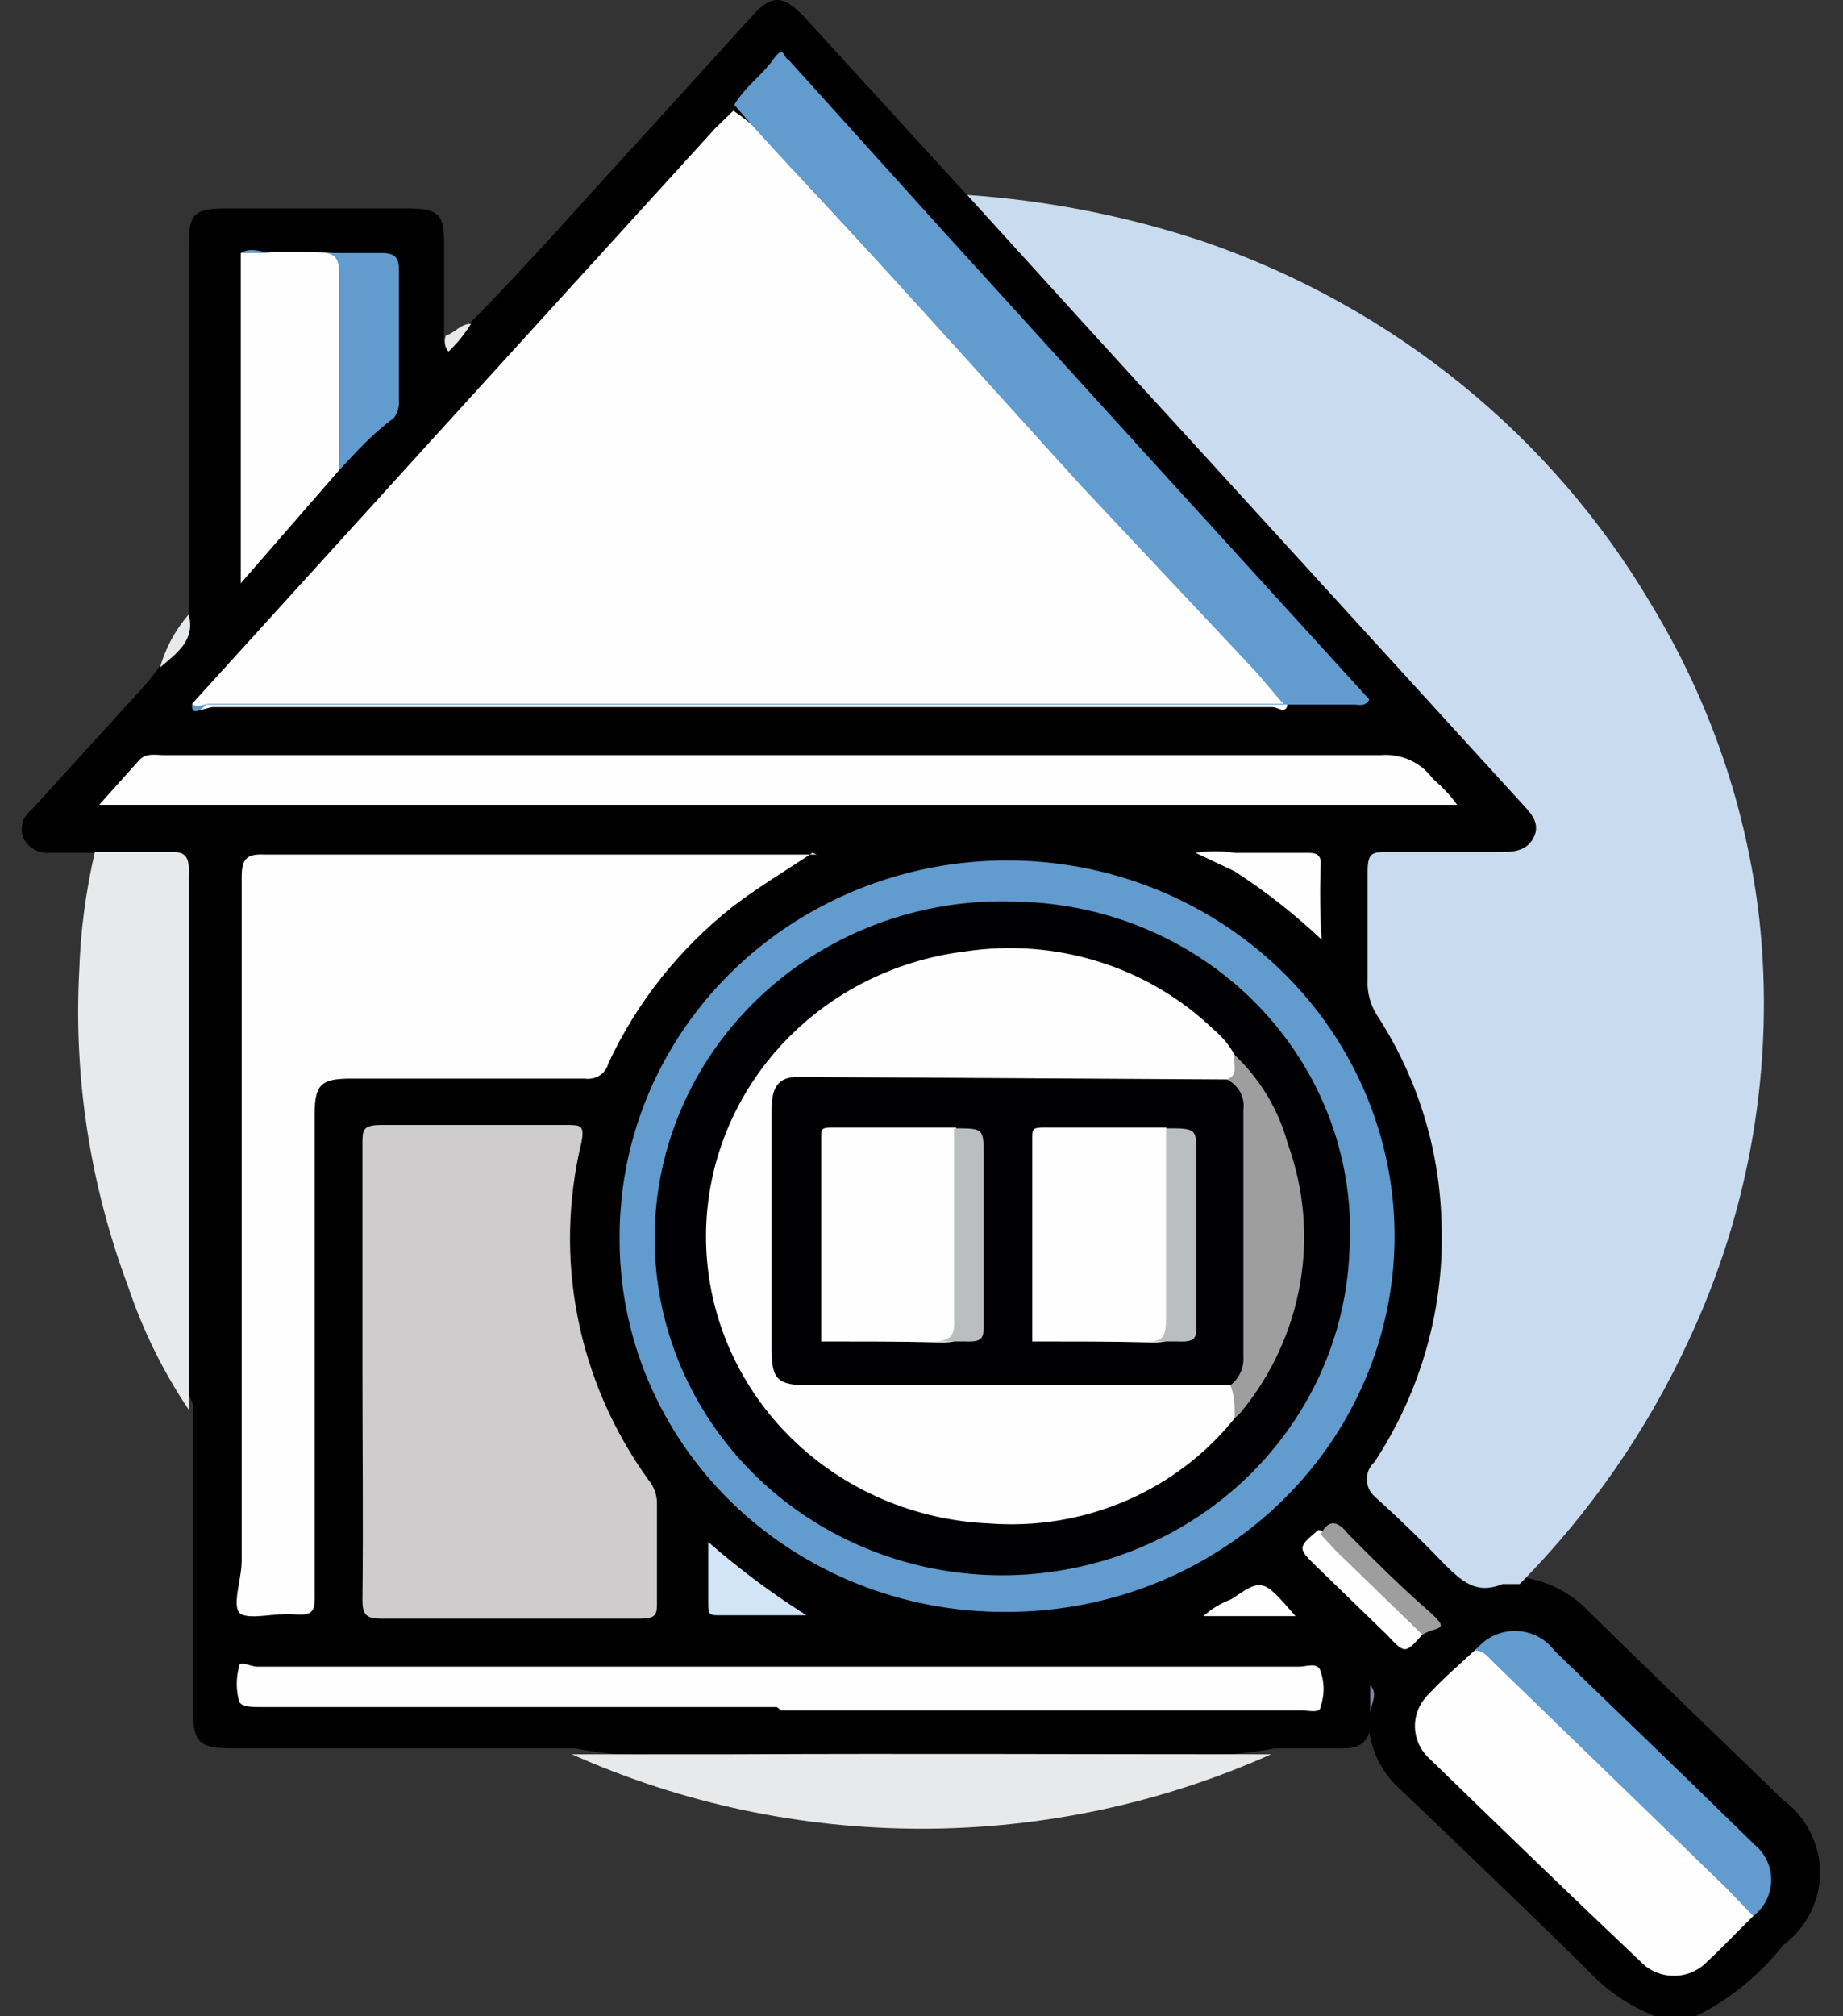 <svg width="75" height="82" viewBox="0 0 75 82" fill="none" xmlns="http://www.w3.org/2000/svg">
<rect x="0" y="0" width="75" height="82" fill="#333333" stroke="none"/>
<path d="M3.86 34.685H2.057C1.835 34.708 1.611 34.664 1.415 34.56C1.219 34.456 1.061 34.297 0.961 34.103C0.875 33.902 0.86 33.679 0.917 33.468C0.975 33.258 1.102 33.072 1.279 32.938L5.805 27.97C6.06 27.688 6.296 27.391 6.512 27.079C7.057 26.45 7.455 25.714 7.678 24.921C7.678 23.105 7.678 21.323 7.678 19.542V10.017C7.678 8.681 7.89 8.475 9.234 8.475H16.517C17.86 8.475 18.073 8.681 18.073 9.949C18.073 11.216 18.073 12.518 18.073 13.786C18.073 13.786 18.073 14.129 18.391 13.786C18.609 13.563 18.846 13.357 19.098 13.169C21.643 10.6 24.012 7.859 26.487 5.186L30.624 0.63C31.401 -0.227 31.861 -0.193 32.674 0.63L39.285 7.859C40.147 8.453 40.899 9.183 41.513 10.017L50.882 20.296C53.569 23.276 56.256 26.223 58.978 29.169C59.968 30.231 60.887 31.328 61.912 32.355C62.097 32.558 62.263 32.776 62.407 33.007C62.516 33.159 62.585 33.335 62.607 33.519C62.629 33.703 62.604 33.89 62.534 34.063C62.464 34.235 62.352 34.389 62.206 34.509C62.061 34.63 61.887 34.714 61.7 34.754C61.291 34.824 60.872 34.824 60.463 34.754H56.645C56.079 34.754 55.867 34.959 55.867 35.508V39.927C55.887 40.353 56.021 40.766 56.256 41.126C58.053 43.978 58.95 47.277 58.837 50.617C58.744 53.597 57.881 56.506 56.326 59.079C55.725 60.039 55.761 60.141 56.574 60.964C57.387 61.786 58.483 62.745 59.402 63.67C59.561 63.888 59.787 64.051 60.047 64.137C60.307 64.223 60.589 64.228 60.852 64.15C61.018 64.057 61.207 64.008 61.4 64.008C61.592 64.008 61.781 64.057 61.948 64.15C62.963 64.289 63.899 64.76 64.599 65.486C67.251 68.09 69.903 70.625 72.554 73.195C73.023 73.544 73.404 73.992 73.665 74.506C73.927 75.02 74.063 75.585 74.063 76.159C74.063 76.731 73.927 77.297 73.665 77.811C73.404 78.325 73.023 78.773 72.554 79.122C71.608 80.321 70.401 81.304 69.019 82H67.357C66.285 81.579 65.329 80.922 64.564 80.081C62.089 77.649 59.544 75.216 57.033 72.818C56.325 72.203 55.863 71.366 55.725 70.454C55.672 70.159 55.672 69.858 55.725 69.563C55.779 69.858 55.779 70.159 55.725 70.454C55.549 71.002 55.124 71.105 54.629 71.105H51.872C50.791 71.321 49.686 71.401 48.584 71.345H26.628C25.55 71.403 24.468 71.322 23.411 71.105H9.446C8.103 71.105 7.855 70.865 7.855 69.563V58.257C7.855 57.88 7.855 57.503 7.855 57.126C7.639 56.641 7.542 56.113 7.572 55.585V36.398C7.572 34.959 7.572 34.994 6.123 34.959C5.239 34.925 4.496 35.131 3.86 34.685Z" fill="black"/>
<path d="M71.6 37.426C71.089 32.903 69.594 28.536 67.215 24.613C63.175 17.743 56.728 12.504 49.043 9.846C45.915 8.798 42.658 8.153 39.356 7.927C42.467 11.353 45.578 14.78 48.725 18.206L61.983 32.732C62.337 33.109 62.69 33.52 62.407 34.069C62.124 34.617 61.594 34.651 61.064 34.651H56.503C55.867 34.651 55.654 34.651 55.654 35.439C55.654 36.912 55.654 38.386 55.654 39.859C55.628 40.366 55.764 40.868 56.043 41.298C57.677 43.818 58.581 46.717 58.66 49.692C58.8 53.139 57.851 56.546 55.937 59.456C55.838 59.546 55.758 59.655 55.704 59.776C55.65 59.896 55.622 60.027 55.622 60.158C55.622 60.29 55.65 60.421 55.704 60.542C55.758 60.662 55.838 60.771 55.937 60.861C56.927 61.752 57.882 62.677 58.801 63.636C59.473 64.287 60.074 64.87 61.134 64.424C61.311 64.424 61.594 64.424 61.842 64.424C64.692 61.539 67.012 58.201 68.7 54.557C71.224 49.199 72.225 43.285 71.6 37.426Z" fill="#C9DBEE"/>
<path d="M6.901 34.651C5.911 34.651 4.886 34.651 3.861 34.651C3.492 36.239 3.279 37.856 3.224 39.482C2.995 43.839 3.669 48.195 5.204 52.296C5.797 54.073 6.629 55.766 7.679 57.332C7.679 54.66 7.679 51.987 7.679 49.315V35.611C7.714 34.891 7.608 34.617 6.901 34.651Z" fill="#E8E9EA"/>
<path d="M29.881 71.345H23.27C27.731 73.341 32.586 74.375 37.5 74.375C42.414 74.375 47.269 73.341 51.73 71.345H50.811C43.846 71.345 36.881 71.311 29.881 71.345Z" fill="#E8E9EA"/>
<path d="M6.512 27.148C7.184 26.565 7.962 26.051 7.679 24.989C7.134 25.619 6.736 26.355 6.512 27.148Z" fill="#E8E9EA"/>
<path d="M18.25 14.3C18.605 13.963 18.914 13.583 19.169 13.169C18.745 13.169 18.498 13.546 18.144 13.649C18.101 13.757 18.087 13.874 18.106 13.988C18.125 14.103 18.174 14.21 18.25 14.3Z" fill="#E8E9EA"/>
<path d="M7.819 28.621L17.719 17.726L29.103 5.221L29.845 4.501C30.659 5.05 31.365 5.734 31.931 6.522L38.507 13.615L45.578 21.049C47.664 23.345 49.785 25.572 51.871 27.901L52.083 28.141C52.083 28.313 52.472 28.518 52.366 28.758C52.26 28.998 51.977 28.758 51.765 28.758H8.633C8.279 28.827 7.925 29.032 7.819 28.621Z" fill="#FEFEFE"/>
<path d="M33.063 34.685C31.932 35.439 30.836 36.09 29.811 36.878C27.638 38.593 25.908 40.775 24.755 43.251C24.705 43.45 24.578 43.625 24.402 43.739C24.225 43.853 24.01 43.899 23.8 43.867H14.29C13.053 43.867 12.805 44.107 12.805 45.34V64.835C12.805 65.452 12.805 65.726 11.992 65.657C11.179 65.589 10.295 65.863 9.835 65.657C9.376 65.452 9.835 64.253 9.835 63.499C9.835 54.214 9.835 44.964 9.835 35.679C9.835 34.959 10.012 34.72 10.755 34.754H33.24L33.063 34.685Z" fill="#FEFEFE"/>
<path d="M14.749 55.756C14.749 52.672 14.749 49.589 14.749 46.54C14.749 45.957 14.749 45.752 15.527 45.752H23.058C23.623 45.752 23.8 45.752 23.659 46.471C23.095 48.813 23.045 51.243 23.515 53.604C23.983 55.965 24.96 58.204 26.381 60.176C26.623 60.465 26.749 60.831 26.735 61.203C26.735 62.505 26.735 63.807 26.735 65.143C26.735 65.623 26.735 65.829 26.063 65.829H15.457C14.855 65.829 14.749 65.589 14.749 65.075C14.785 61.889 14.749 58.839 14.749 55.756Z" fill="#CECCCD"/>
<path d="M25.215 50.24C25.222 47.218 26.154 44.265 27.892 41.756C29.63 39.247 32.097 37.294 34.981 36.144C37.865 34.993 41.036 34.698 44.094 35.294C47.151 35.89 49.957 37.352 52.158 39.493C54.358 41.635 55.853 44.361 56.455 47.327C57.056 50.292 56.737 53.364 55.537 56.153C54.337 58.943 52.311 61.325 49.714 62.998C47.117 64.672 44.066 65.561 40.948 65.555C38.872 65.569 36.813 65.181 34.894 64.416C32.974 63.65 31.231 62.521 29.766 61.096C28.301 59.67 27.145 57.975 26.363 56.112C25.582 54.248 25.191 52.252 25.215 50.24Z" fill="#629BCE"/>
<path d="M59.297 32.732H4.037L5.663 30.917C5.946 30.608 6.335 30.711 6.689 30.711H56.185C56.595 30.676 57.007 30.746 57.379 30.914C57.752 31.083 58.072 31.343 58.306 31.67C58.66 31.979 58.978 32.287 59.297 32.732Z" fill="#FEFEFE"/>
<path d="M7.82 28.621C8.032 28.827 8.279 28.621 8.527 28.621H52.225C51.73 28.073 51.341 27.559 50.882 27.079L43.987 19.747C40.876 16.321 37.8 12.895 34.654 9.469C33.063 7.722 31.401 6.043 29.881 4.261C30.305 3.542 31.012 3.062 31.472 2.411C31.931 1.76 31.896 2.411 32.073 2.411L38.26 9.263L46.639 18.48L55.725 28.45C55.548 28.758 55.301 28.655 55.124 28.655H8.385C8.209 28.895 7.749 29.135 7.82 28.621Z" fill="#629BCE"/>
<path d="M31.613 69.426H10.577C10.294 69.426 9.799 69.426 9.729 69.186C9.604 68.726 9.604 68.242 9.729 67.782C9.729 67.508 10.188 67.782 10.471 67.782H52.897C53.18 67.782 53.639 67.576 53.745 67.987C53.904 68.443 53.904 68.936 53.745 69.392C53.745 69.7 53.25 69.563 53.003 69.563H31.79L31.613 69.426Z" fill="#FEFEFE"/>
<path d="M71.352 77.923C70.716 78.54 70.115 79.191 69.478 79.773C69.306 79.957 69.096 80.104 68.862 80.204C68.627 80.305 68.374 80.357 68.117 80.357C67.861 80.357 67.608 80.305 67.373 80.204C67.139 80.104 66.928 79.957 66.756 79.773C63.857 77.032 60.993 74.257 58.13 71.482C57.955 71.313 57.817 71.113 57.723 70.892C57.629 70.672 57.58 70.436 57.58 70.197C57.58 69.958 57.629 69.722 57.723 69.501C57.817 69.281 57.955 69.081 58.13 68.912C58.695 68.295 59.367 67.713 60.004 67.13C60.64 66.548 60.604 67.13 60.817 67.439L70.963 77.238C71.175 77.443 71.423 77.615 71.352 77.923Z" fill="#FEFEFE"/>
<path d="M13.794 19.131L9.799 23.722V21.598C9.799 17.829 9.799 14.06 9.799 10.291C11.059 10.223 12.322 10.223 13.582 10.291C14.007 10.291 14.077 10.6 14.113 10.874C14.148 11.307 14.148 11.742 14.113 12.176V17.863C14.119 18.305 14.01 18.741 13.794 19.131Z" fill="#FEFEFE"/>
<path d="M71.352 77.923L70.221 76.758L60.816 67.645C60.604 67.439 60.392 67.131 60.038 67.131C60.222 66.883 60.463 66.681 60.743 66.542C61.023 66.403 61.333 66.331 61.647 66.331C61.962 66.331 62.271 66.403 62.551 66.542C62.831 66.681 63.072 66.883 63.256 67.131C65.978 69.769 68.7 72.373 71.387 75.011C71.607 75.19 71.783 75.414 71.903 75.668C72.023 75.921 72.083 76.197 72.08 76.475C72.076 76.754 72.009 77.028 71.884 77.278C71.758 77.528 71.576 77.749 71.352 77.923Z" fill="#629BCE"/>
<path d="M13.794 19.131C13.794 16.424 13.794 13.752 13.794 11.045C13.794 10.463 13.582 10.257 12.981 10.291H9.799C10.224 10.017 10.683 10.291 11.143 10.291C12.592 10.291 14.077 10.291 15.527 10.291C16.057 10.291 16.234 10.463 16.234 10.976C16.234 12.758 16.234 14.403 16.234 16.287C16.256 16.544 16.18 16.799 16.022 17.006C15.173 17.623 14.502 18.377 13.794 19.131Z" fill="#629BCE"/>
<path d="M57.882 66.48C57.175 67.268 57.175 67.268 56.433 66.48L53.64 63.773C52.791 62.951 52.791 62.951 53.64 62.231C54.029 62.231 54.241 62.608 54.488 62.848L57.317 65.623C57.635 65.897 57.953 66.068 57.882 66.48Z" fill="#FEFEFE"/>
<path d="M32.815 65.692H29.28C28.891 65.692 28.82 65.692 28.82 65.212V62.711C30.07 63.803 31.406 64.8 32.815 65.692Z" fill="#D2E5F7"/>
<path d="M57.882 66.48L54.347 63.053L53.746 62.403C54.064 61.786 54.417 61.82 54.877 62.403C55.902 63.43 56.928 64.458 58.024 65.418C59.12 66.377 58.519 66.103 57.882 66.48Z" fill="#9E9E9E"/>
<path d="M53.746 35.096C53.746 34.719 53.499 34.685 53.216 34.685H50.246C49.719 34.603 49.182 34.603 48.655 34.685L50.246 35.439C51.51 36.257 52.693 37.186 53.782 38.214C53.711 37.118 53.711 36.124 53.746 35.096Z" fill="#FEFEFE"/>
<path d="M50.104 65.041C49.685 65.198 49.301 65.43 48.972 65.726H50.245H52.72C51.377 64.184 51.377 64.184 50.104 65.041Z" fill="#FEFEFE"/>
<path d="M55.76 69.7V68.535C56.11 68.912 55.76 69.323 55.76 69.7Z" fill="#8A84A2"/>
<path d="M54.913 50.925C54.798 53.636 53.855 56.254 52.203 58.445C50.551 60.637 48.265 62.304 45.635 63.235C43.005 64.166 40.148 64.319 37.428 63.675C34.708 63.031 32.246 61.619 30.354 59.618C28.463 57.617 27.227 55.116 26.804 52.434C26.38 49.751 26.788 47.007 27.976 44.55C29.164 42.092 31.078 40.032 33.475 38.629C35.872 37.227 38.646 36.546 41.443 36.672C43.305 36.715 45.139 37.122 46.835 37.868C48.531 38.615 50.054 39.686 51.312 41.017C52.57 42.348 53.538 43.912 54.157 45.615C54.775 47.317 55.033 49.124 54.913 50.925Z" fill="#000002"/>
<path d="M50.246 57.675C49.077 59.138 47.55 60.296 45.803 61.044C44.056 61.791 42.144 62.105 40.24 61.957C37.223 61.825 34.367 60.6 32.238 58.524C30.108 56.449 28.86 53.675 28.74 50.75C28.62 47.826 29.637 44.964 31.59 42.732C33.543 40.499 36.289 39.058 39.286 38.694C41.103 38.42 42.96 38.563 44.71 39.11C46.46 39.658 48.053 40.594 49.362 41.846C49.722 42.143 50.022 42.504 50.246 42.908C50.564 43.388 50.564 43.833 49.928 44.039C49.517 44.089 49.101 44.089 48.69 44.039H33.276C31.861 44.039 31.649 44.244 31.649 45.615C31.649 46.985 31.649 48.664 31.649 50.171C31.649 51.679 31.649 53.118 31.649 54.591C31.649 56.064 31.861 56.064 33.134 56.064H48.69C49.157 55.979 49.637 55.979 50.104 56.064C50.705 56.647 50.458 57.161 50.246 57.675Z" fill="#FEFEFE"/>
<path d="M49.927 43.901C50.458 43.696 50.139 43.251 50.245 42.908C51.287 43.896 52.032 45.139 52.402 46.505C53.064 48.327 53.239 50.281 52.911 52.186C52.584 54.092 51.764 55.885 50.528 57.4C50.443 57.5 50.349 57.592 50.245 57.675C50.245 57.229 50.246 56.749 50.069 56.338C50.347 55.009 50.43 53.648 50.316 52.295C50.316 50.308 50.316 48.287 50.316 46.3C50.418 45.481 50.284 44.651 49.927 43.901Z" fill="#9E9E9E"/>
<path d="M49.927 43.901C50.158 44.014 50.347 44.193 50.467 44.414C50.588 44.635 50.634 44.887 50.599 45.135V55.173C50.615 55.395 50.574 55.616 50.482 55.819C50.39 56.022 50.248 56.2 50.069 56.338H49.185H32.886C31.649 56.338 31.401 56.098 31.401 54.899C31.401 51.473 31.401 48.355 31.401 45.101C31.401 44.21 31.684 43.799 32.462 43.799L49.927 43.901Z" fill="#000002"/>
<path d="M33.417 54.557C33.417 51.782 33.417 49.007 33.417 46.266C33.417 45.923 33.417 45.855 33.876 45.855H38.897C39.12 46.163 39.208 46.545 39.144 46.917C39.144 49.109 39.144 51.302 39.144 53.461C39.144 54.557 39.144 54.625 37.977 54.591C36.811 54.557 34.901 54.557 33.417 54.557Z" fill="#FEFEFE"/>
<path d="M42.008 54.557C42.008 51.782 42.008 49.041 42.008 46.3C42.008 45.923 42.008 45.855 42.503 45.855H47.452C47.574 46.002 47.663 46.173 47.711 46.356C47.76 46.539 47.768 46.73 47.735 46.917V53.461C47.735 54.557 47.735 54.625 46.568 54.591C45.402 54.557 43.528 54.557 42.008 54.557Z" fill="#FEFEFE"/>
<path d="M33.417 54.557C34.901 54.557 36.422 54.557 37.942 54.557C38.684 54.557 38.861 54.317 38.826 53.666C38.826 51.062 38.826 48.492 38.826 45.889C40.028 45.889 40.028 45.889 40.028 46.985C40.028 49.315 40.028 51.61 40.028 53.837C40.028 54.385 40.028 54.591 39.285 54.557H33.912C33.735 54.557 33.523 54.557 33.417 54.557Z" fill="#BBBEBF"/>
<path d="M42.008 54.557H46.462C47.205 54.557 47.452 54.557 47.452 53.632C47.452 51.062 47.452 48.492 47.452 45.889C48.69 45.889 48.69 45.889 48.69 46.985C48.69 49.28 48.69 51.61 48.69 53.837C48.69 54.385 48.69 54.591 47.947 54.557H42.573C42.361 54.557 42.149 54.557 42.008 54.557Z" fill="#BBBEBF"/>
</svg>
